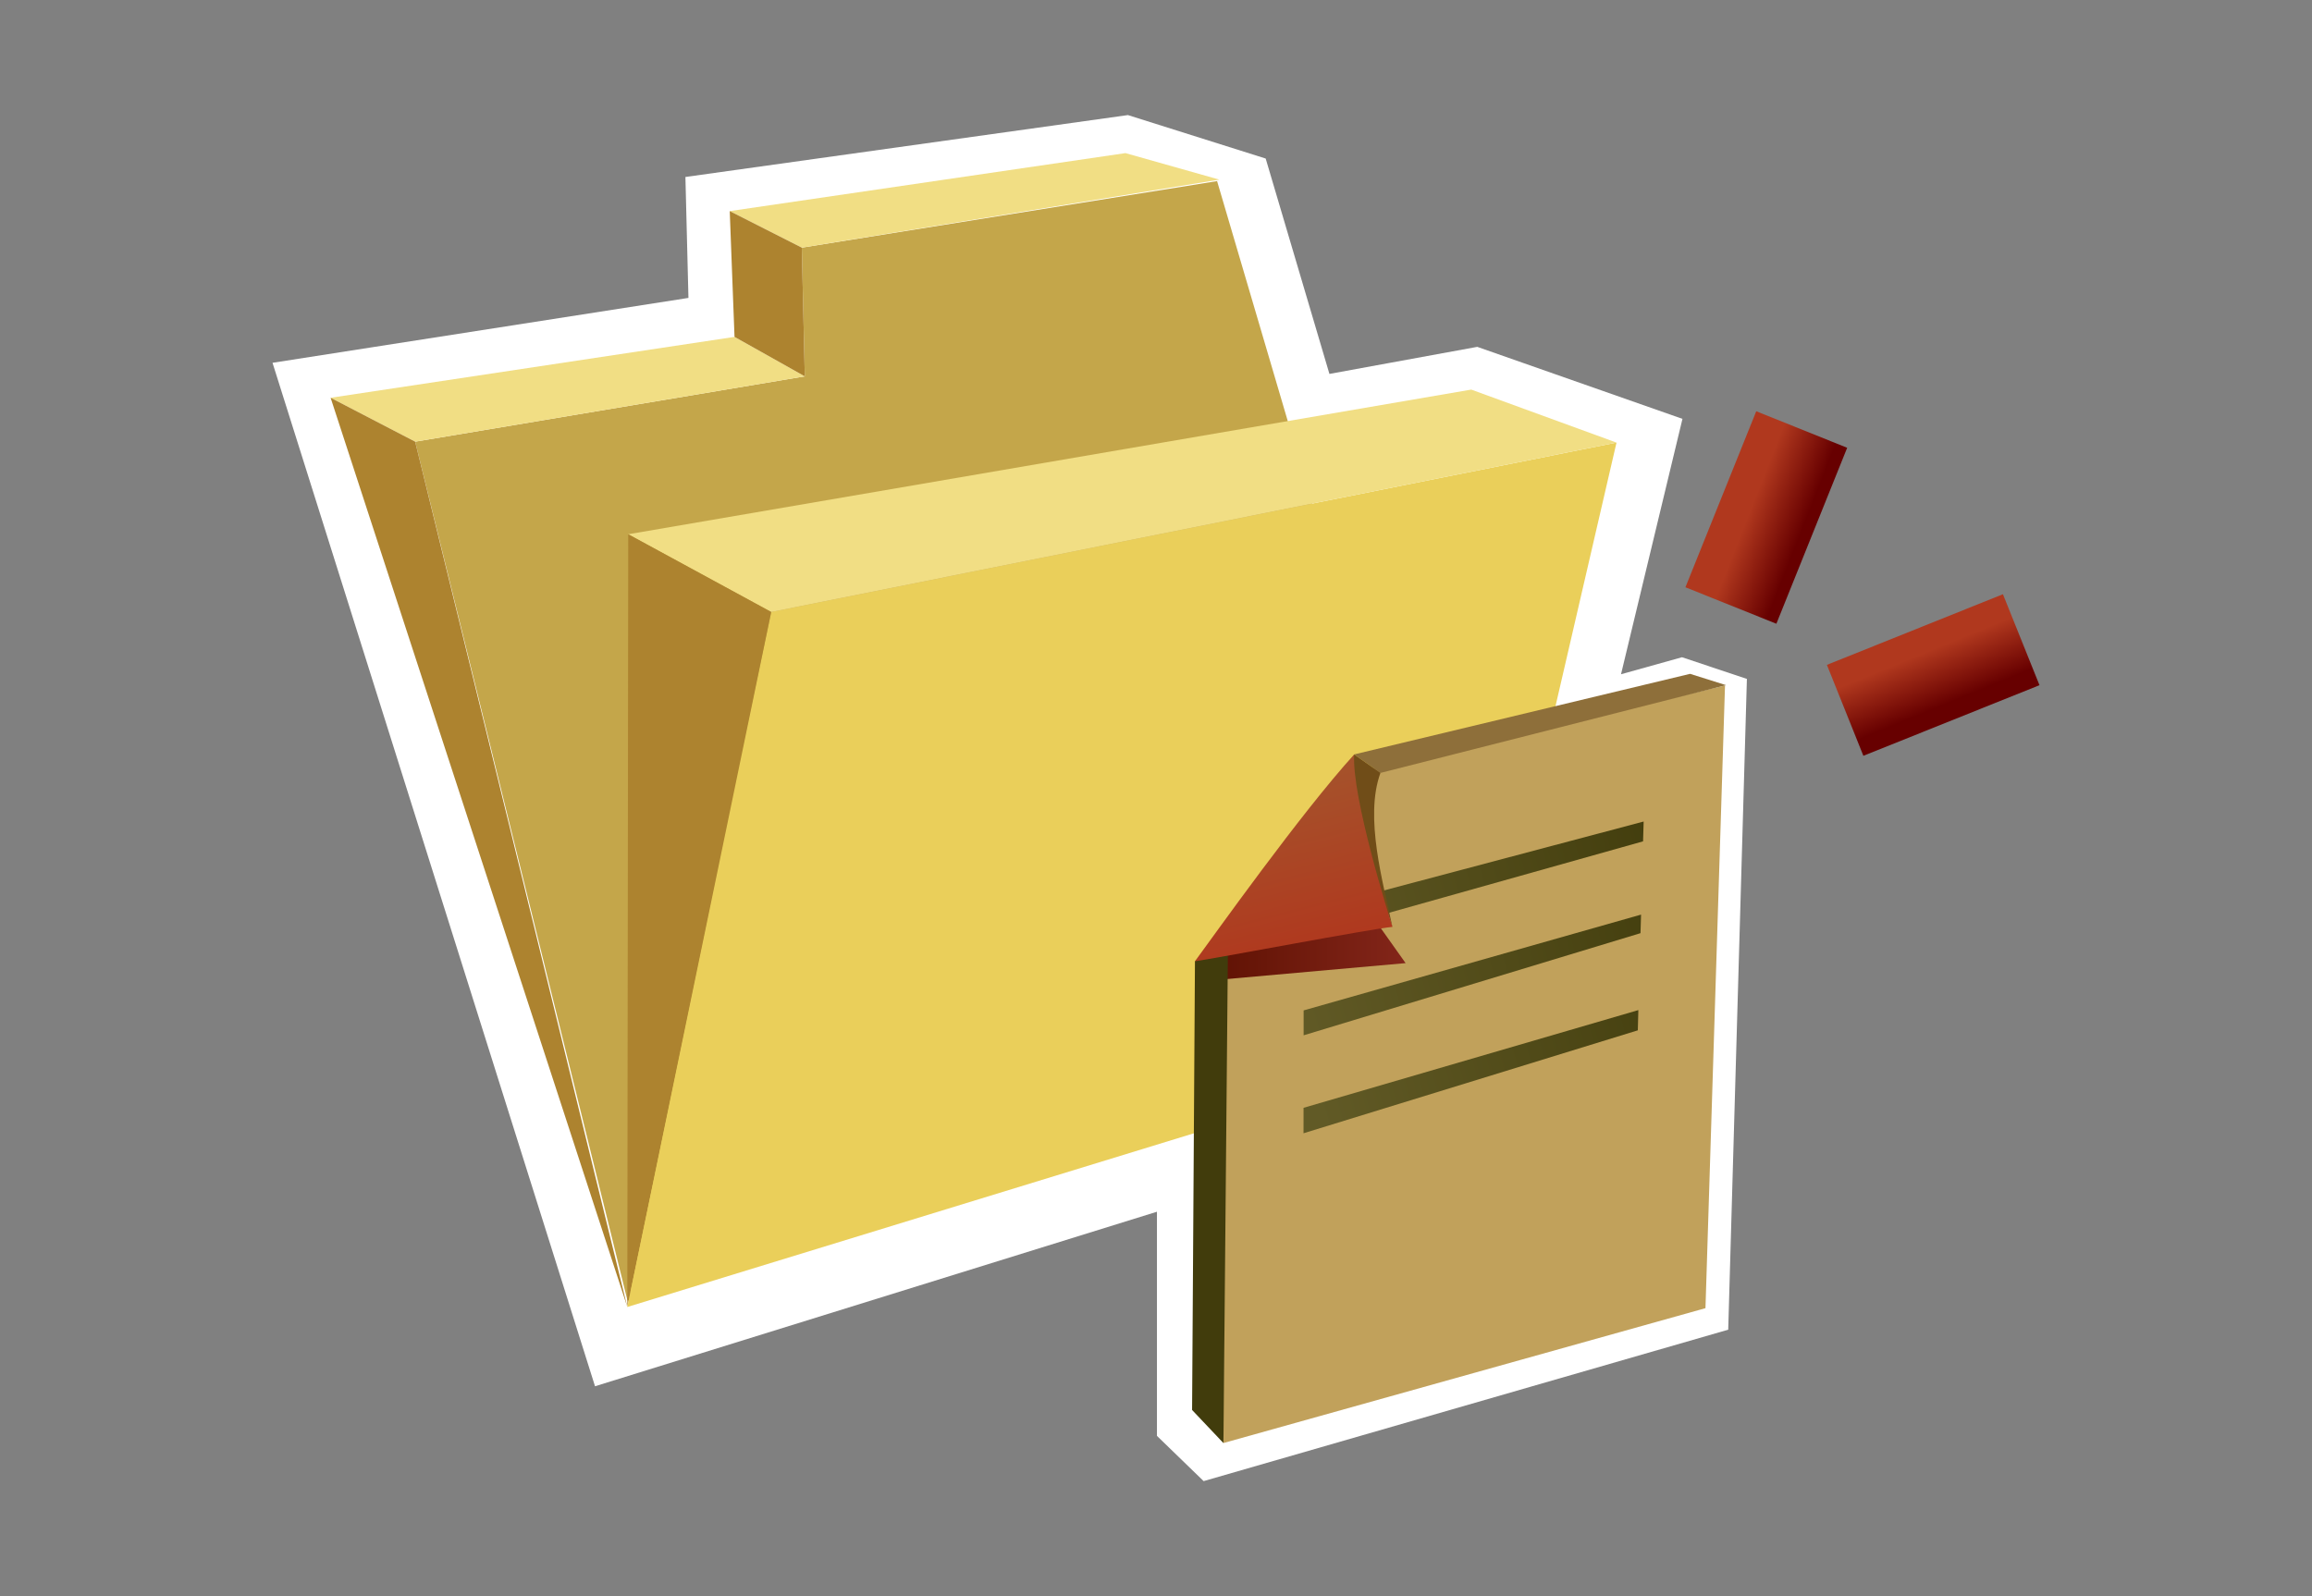 <?xml version="1.0" encoding="UTF-8"?>
<svg xmlns="http://www.w3.org/2000/svg" xmlns:xlink="http://www.w3.org/1999/xlink" contentScriptType="text/ecmascript" zoomAndPan="magnify" baseProfile="tiny" contentStyleType="text/css" version="1.0" width="100px" preserveAspectRatio="xMidYMid meet" viewBox="0 0 100 69.047" height="69.047px" x="0px" y="0px">
    <rect x="0" y="0" width="100" height="69.047" fill="#808080" stroke="none"/>
    <g>
        <g>
            <rect width="100" fill="none" height="69.047"/>
            <g>
                <polygon fill="#ffffff" points="50.041,62.113 52.06,64.07 74.75,57.52 75.558,29.368 72.75,28.431 70.113,29.167 72.771,18.119      63.896,15.004 57.501,16.175 54.744,6.858 48.785,4.978 29.646,7.656 29.777,12.887 11.787,15.694 25.736,59.967 50.041,52.417         "/>
                <g>
                    <g>
                        <polygon fill="#c4a64a" points="27.139,56.256 17.957,19.106 34.809,16.28 34.68,10.713 52.642,7.834 63.685,45.331      "/>
                        <polygon fill="#eacf5a" points="33.357,26.473 69.918,19.146 63.862,45.313 27.137,55.902      "/>
                        <polygon fill="#f1de84" points="33.357,26.473 69.918,19.146 63.635,16.853 27.173,23.111      "/>
                        <polygon fill="#f1de84" points="34.68,10.713 52.742,7.771 48.678,6.623 31.563,9.132      "/>
                        <polygon fill="#f1de84" points="17.957,19.106 34.809,16.28 31.77,14.573 14.3,17.207      "/>
                        <polygon fill="#ad832f" points="33.357,26.473 27.133,56.538 27.173,23.111      "/>
                        <polygon fill="#ad832f" points="17.957,19.106 27.133,56.538 14.3,17.207      "/>
                        <polygon fill="#ad832f" points="31.563,9.132 31.77,14.573 34.809,16.28 34.68,10.713      "/>
                        <polygon fill="#eacf5a" points="27.133,56.538 33.35,26.699 56.87,22.054 63.685,45.331      "/>
                    </g>
                    <g>
                        <path fill="#c1a15b" d="M 52.917 62.423 L 52.959 40.555 C 54.564 38.242 56.342 35.671 58.024 33.576 L 74.611 29.654 L 73.766 56.589 L 52.917 62.423 z "/>
                        <linearGradient x1="-357.766" gradientTransform="matrix(-1.19 0.013 0 1.19 -365.124 -240.76)" y1="240.471" x2="-350.178" gradientUnits="userSpaceOnUse" y2="240.471" xlink:type="simple" xlink:actuate="onLoad" id="SVGID_1_" xlink:show="other">
                            <stop stop-color="#822519" offset="0"/>
                            <stop stop-color="#5c1001" offset="1"/>
                        </linearGradient>
                        <polygon fill="url(#SVGID_1_)" points="52.088,41.227 51.762,42.467 60.796,41.663 59.38,39.668      "/>
                        <polygon fill="#413c0c" points="51.561,60.993 51.685,41.581 53.117,40.354 52.917,62.425      "/>
                        <polygon fill="#8e6f3a" points="59.709,33.435 58.57,32.635 73.1,29.149 74.655,29.638      "/>
                        <g>
                            <linearGradient x1="-353.015" gradientTransform="matrix(-1.19 0.013 0 1.19 -365.124 -240.76)" y1="239.839" x2="-367.773" gradientUnits="userSpaceOnUse" y2="235.993" xlink:type="simple" xlink:actuate="onLoad" id="SVGID_2_" xlink:show="other">
                                <stop stop-color="#615a26" offset="0"/>
                                <stop stop-color="#413c0c" offset="1"/>
                            </linearGradient>
                            <polygon fill="url(#SVGID_2_)" points="71.067,36.395 71.092,35.538 56.388,39.439 56.386,40.523       "/>
                            <linearGradient x1="-353.871" gradientTransform="matrix(-1.19 0.013 0 1.19 -365.124 -240.76)" y1="243.12" x2="-368.628" gradientUnits="userSpaceOnUse" y2="239.274" xlink:type="simple" xlink:actuate="onLoad" id="SVGID_3_" xlink:show="other">
                                <stop stop-color="#615a26" offset="0"/>
                                <stop stop-color="#413c0c" offset="1"/>
                            </linearGradient>
                            <polygon fill="url(#SVGID_3_)" points="56.385,44.786 70.956,40.367 70.98,39.564 56.385,43.708       "/>
                            <linearGradient x1="-354.726" gradientTransform="matrix(-1.19 0.013 0 1.19 -365.124 -240.76)" y1="246.398" x2="-369.485" gradientUnits="userSpaceOnUse" y2="242.553" xlink:type="simple" xlink:actuate="onLoad" id="SVGID_4_" xlink:show="other">
                                <stop stop-color="#615a26" offset="0"/>
                                <stop stop-color="#413c0c" offset="1"/>
                            </linearGradient>
                            <polygon fill="url(#SVGID_4_)" points="56.381,49.023 70.84,44.57 70.863,43.695 56.382,47.922       "/>
                        </g>
                        <path fill="#704d18" d="M 58.57 32.636 C 58.093 33.65 59.402 37.654 60.225 40.095 C 59.828 38.187 59.006 35.363 59.708 33.434 L 58.57 32.636 z "/>
                        <linearGradient x1="-351.396" gradientTransform="matrix(-1.19 0.013 0 1.19 -365.124 -240.76)" y1="230.575" x2="-353.912" gradientUnits="userSpaceOnUse" y2="240.839" xlink:type="simple" xlink:actuate="onLoad" id="SVGID_5_" xlink:show="other">
                            <stop stop-color="#9e6434" offset="0"/>
                            <stop stop-color="#b0381e" offset="1"/>
                        </linearGradient>
                        <path fill="url(#SVGID_5_)" d="M 60.227 40.096 C 60.073 39.614 58.457 34.445 58.572 32.636 C 56.281 35.155 52.531 40.432 51.685 41.582 C 52.372 41.498 59.481 40.145 60.227 40.096 z "/>
                    </g>
                    <g>
                        <g>
                            <linearGradient x1="-505.885" gradientTransform="matrix(1.164 0.248 -0.248 1.164 726.604 -143.718)" y1="250.236" x2="-503.895" gradientUnits="userSpaceOnUse" y2="250.568" xlink:type="simple" xlink:actuate="onLoad" id="SVGID_6_" xlink:show="other">
                                <stop stop-color="#b0381e" offset="0"/>
                                <stop stop-color="#670000" offset="1"/>
                            </linearGradient>
                            <polygon fill="url(#SVGID_6_)" points="75.962,17.79 79.895,19.37 76.833,26.982 72.899,25.404       "/>
                        </g>
                        <g>
                            <linearGradient x1="-152.188" gradientTransform="matrix(0.626 1.013 -1.013 0.626 396.491 47.678)" y1="215.292" x2="-150.197" gradientUnits="userSpaceOnUse" y2="215.624" xlink:type="simple" xlink:actuate="onLoad" id="SVGID_7_" xlink:show="other">
                                <stop stop-color="#b0381e" offset="0"/>
                                <stop stop-color="#670000" offset="1"/>
                            </linearGradient>
                            <polygon fill="url(#SVGID_7_)" points="86.632,25.705 88.213,29.64 80.596,32.695 79.018,28.761       "/>
                        </g>
                    </g>
                </g>
            </g>
        </g>
    </g>
</svg>

